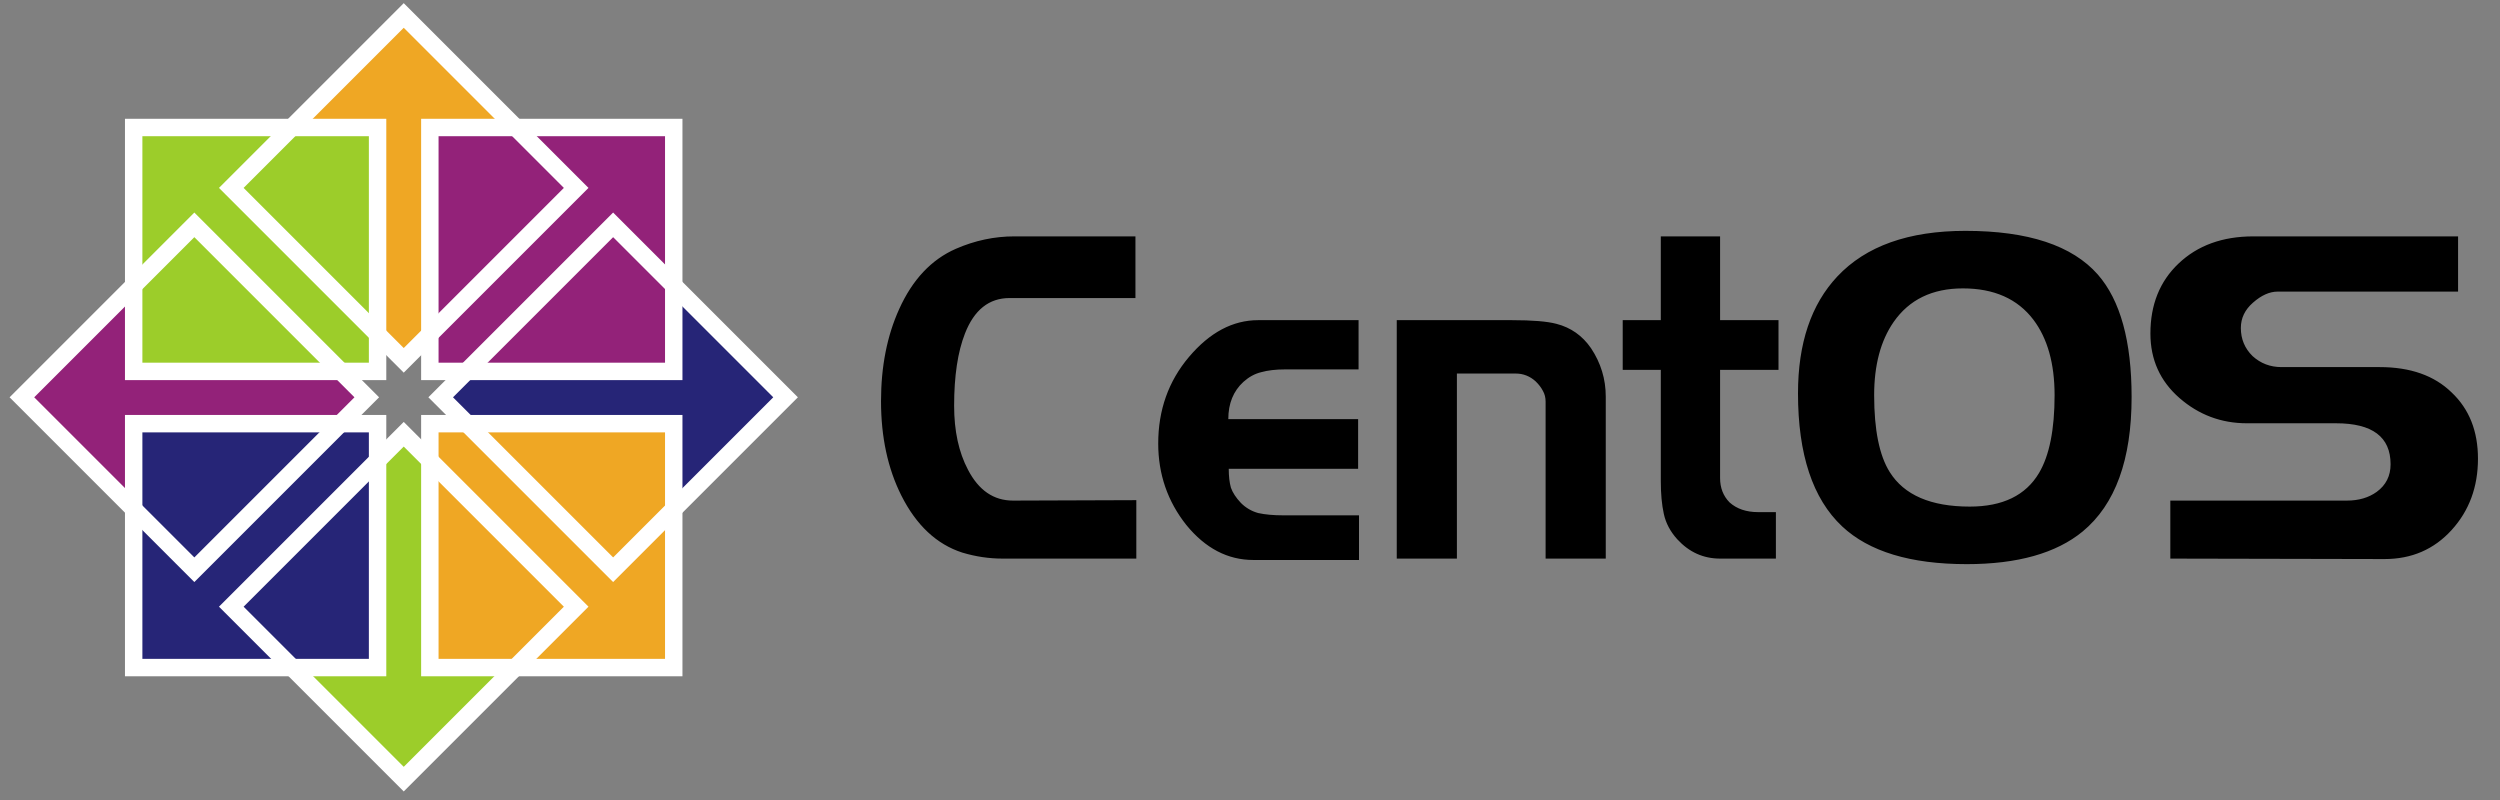 <?xml version="1.0" encoding="UTF-8" standalone="no"?>
<!-- Created with Inkscape (http://www.inkscape.org/) -->
<svg
   xmlns:dc="http://purl.org/dc/elements/1.1/"
   xmlns:cc="http://creativecommons.org/ns#"
   xmlns:rdf="http://www.w3.org/1999/02/22-rdf-syntax-ns#"
   xmlns:svg="http://www.w3.org/2000/svg"
   xmlns="http://www.w3.org/2000/svg"
   xmlns:sodipodi="http://sodipodi.sourceforge.net/DTD/sodipodi-0.dtd"
   xmlns:inkscape="http://www.inkscape.org/namespaces/inkscape"
   width="150"
   height="48"
   id="svg2897"
   sodipodi:version="0.32"
   inkscape:version="0.46"
   sodipodi:docname="centos-black.svg"
   inkscape:output_extension="org.inkscape.output.svg.inkscape"
   version="1.0">
  <rect width="100%" height="100%" fill="#808080" stroke="none"/>
  <defs
     id="defs2899">
    <clipPath
       clipPathUnits="userSpaceOnUse"
       id="clipPath4429">
      <g
         transform="matrix(0.995,0,0,1,1.786,0)"
         id="g4431">
        <path
           sodipodi:nodetypes="ccccccccc"
           style="fill:#efa724;fill-opacity:1;fill-rule:evenodd;stroke:none;stroke-width:30;stroke-linecap:round;stroke-linejoin:round;marker:none;marker-start:none;marker-mid:none;marker-end:none;stroke-miterlimit:4;stroke-dasharray:none;stroke-dashoffset:0;stroke-opacity:1;visibility:visible;display:inline;overflow:visible"
           d="M 322.541,2800.938 L 318.106,2806.667 L 313.671,2800.938 L 313.671,2757.795 L 294.732,2757.795 L 318.106,2732.258 L 341.238,2757.795 L 322.541,2757.795 L 322.541,2800.938 z"
           id="path4433" />
      </g>
    </clipPath>
  </defs>
  <sodipodi:namedview
     id="base"
     pagecolor="#ffffff"
     bordercolor="#666666"
     borderopacity="1.0"
     gridtolerance="10000"
     guidetolerance="10"
     objecttolerance="10"
     inkscape:pageopacity="0.0"
     inkscape:pageshadow="2"
     inkscape:zoom="5.6486847"
     inkscape:cx="77.4421"
     inkscape:cy="24"
     inkscape:document-units="px"
     inkscape:current-layer="layer1"
     showgrid="false"
     inkscape:window-width="1360"
     inkscape:window-height="693"
     inkscape:window-x="0"
     inkscape:window-y="25"
     showborder="true"
     inkscape:showpageshadow="false"
     showguides="true"
     inkscape:guide-bbox="true">
    <inkscape:grid
       type="xygrid"
       id="grid3843"
       visible="true"
       enabled="true" />
  </sodipodi:namedview>
  <g
     inkscape:label="Layer 1"
     inkscape:groupmode="layer"
     id="layer1"
     transform="translate(919.754,-561.041)">
    <rect
       style="opacity:0;fill:#ffffff;fill-opacity:1;fill-rule:nonzero;stroke:none;stroke-width:1;stroke-linecap:round;stroke-linejoin:round;marker:none;marker-start:none;marker-mid:none;marker-end:none;stroke-miterlimit:4;stroke-dasharray:none;stroke-dashoffset:0;stroke-opacity:1;visibility:visible;display:inline;overflow:visible;enable-background:accumulate"
       id="CENTOSARTWORK"
       width="150"
       height="48"
       x="-919.754"
       y="561.041"
       inkscape:label="#rect3427" />
    <g
       id="g2529"
       transform="matrix(1.386,0,0,1.386,319.677,-131.351)">
      <g
         inkscape:label="#g9335"
         inkscape:export-ydpi="28.883154"
         inkscape:export-xdpi="28.883154"
         inkscape:export-filename="/home/al/Desktop/CentOS/Symbol Construction/CentOSSymbol_20.png"
         transform="matrix(4.7716762e-2,0,0,4.7716744e-2,-887.559,464.098)"
         id="g9335">
        <g
           inkscape:export-ydpi="50.799999"
           inkscape:export-xdpi="50.799999"
           inkscape:export-filename="/home/al/Desktop/CentOSSymbol_Final.png"
           id="g13583"
           transform="matrix(1.181,0,0,1.181,586.421,-1141.372)">
          <g
             transform="translate(-556.833,-494.556)"
             id="g13467">
            <g
               transform="matrix(0,-3.777,3.777,0,-6968.629,3636.305)"
               id="g13395">
              <g
                 id="g13397"
                 transform="translate(16.28,-899.167)">
                <g
                   transform="matrix(1.067,0,0,1,-26.936,-4.1328125e-5)"
                   id="g13399">
                  <path
                     sodipodi:nodetypes="ccccccccc"
                     style="fill:#932279;fill-opacity:1;fill-rule:evenodd;stroke:none;stroke-width:30;stroke-linecap:round;stroke-linejoin:round;marker:none;marker-start:none;marker-mid:none;marker-end:none;stroke-miterlimit:4;stroke-dasharray:none;stroke-dashoffset:0;stroke-opacity:1;visibility:visible;display:inline;overflow:visible"
                     d="M 323.367,2798.161 L 317.96,2803.962 L 312.554,2798.161 L 312.554,2757.335 L 294.541,2757.335 L 317.96,2732.437 L 340.985,2757.335 L 323.367,2757.335 L 323.367,2798.161 z"
                     id="path13401" />
                </g>
                <g
                   clip-path="url(#clipPath4429)"
                   id="g13405"
                   transform="matrix(1.072,0,0,1,-28.851,-4.1328125e-5)" />
              </g>
            </g>
            <g
               id="g13407"
               transform="matrix(3.777,0,0,3.777,-988.71,-4824.494)">
              <g
                 transform="translate(16.28,-899.167)"
                 id="g13409">
                <g
                   id="g13411"
                   transform="matrix(1.067,0,0,1,-26.936,-4.1328125e-5)">
                  <path
                     id="path13413"
                     d="M 323.367,2798.161 L 317.96,2803.962 L 312.554,2798.161 L 312.554,2757.335 L 294.541,2757.335 L 317.96,2732.437 L 340.985,2757.335 L 323.367,2757.335 L 323.367,2798.161 z"
                     style="fill:#efa724;fill-opacity:1;fill-rule:evenodd;stroke:none;stroke-width:30;stroke-linecap:round;stroke-linejoin:round;marker:none;marker-start:none;marker-mid:none;marker-end:none;stroke-miterlimit:4;stroke-dasharray:none;stroke-dashoffset:0;stroke-opacity:1;visibility:visible;display:inline;overflow:visible"
                     sodipodi:nodetypes="ccccccccc" />
                </g>
                <g
                   transform="matrix(1.072,0,0,1,-28.851,-4.1328125e-5)"
                   id="g13417"
                   clip-path="url(#clipPath4429)" />
              </g>
            </g>
            <g
               transform="matrix(0,3.777,-3.777,0,10868.313,1216.913)"
               id="g13419">
              <g
                 id="g13421"
                 transform="matrix(1.067,0,0,1,-26.936,-4.1328125e-5)">
                <path
                   id="path13423"
                   d="M 323.367,2798.161 L 317.96,2803.962 L 312.554,2798.161 L 312.554,2757.335 L 294.541,2757.335 L 317.96,2732.437 L 340.985,2757.335 L 323.367,2757.335 L 323.367,2798.161 z"
                   style="fill:#262577;fill-opacity:1;fill-rule:evenodd;stroke:none;stroke-width:30;stroke-linecap:round;stroke-linejoin:round;marker:none;marker-start:none;marker-mid:none;marker-end:none;stroke-miterlimit:4;stroke-dasharray:none;stroke-dashoffset:0;stroke-opacity:1;visibility:visible;display:inline;overflow:visible"
                   sodipodi:nodetypes="ccccccccc" />
              </g>
              <g
                 transform="matrix(1.072,0,0,1,-28.851,-4.1328125e-5)"
                 id="g13427"
                 clip-path="url(#clipPath4429)" />
            </g>
            <g
               id="g13429"
               transform="matrix(-3.777,0,0,-3.777,1492.17,9616.223)">
              <g
                 transform="translate(16.28,-899.167)"
                 id="g13431">
                <g
                   id="g13433"
                   transform="matrix(1.067,0,0,1,-26.936,-4.1328125e-5)">
                  <path
                     id="path13435"
                     d="M 323.367,2798.161 L 317.96,2803.962 L 312.554,2798.161 L 312.554,2757.335 L 294.541,2757.335 L 317.96,2732.437 L 340.985,2757.335 L 323.367,2757.335 L 323.367,2798.161 z"
                     style="fill:#9ccd2a;fill-opacity:1;fill-rule:evenodd;stroke:none;stroke-width:30;stroke-linecap:round;stroke-linejoin:round;marker:none;marker-start:none;marker-mid:none;marker-end:none;stroke-miterlimit:4;stroke-dasharray:none;stroke-dashoffset:0;stroke-opacity:1;visibility:visible;display:inline;overflow:visible"
                     sodipodi:nodetypes="ccccccccc" />
                </g>
                <g
                   transform="matrix(1.072,0,0,1,-28.851,-4.1328125e-5)"
                   id="g13439"
                   clip-path="url(#clipPath4429)" />
              </g>
            </g>
            <g
               id="g13441"
               transform="matrix(3.777,0,0,3.777,-2493.849,-6445.18)">
              <rect
                 y="2285.789"
                 x="671.984"
                 height="49.606"
                 width="49.606"
                 id="rect13443"
                 style="fill:#9ccd2a;fill-opacity:1;stroke:#ffffff;stroke-width:3.543;stroke-linecap:butt;stroke-linejoin:miter;stroke-miterlimit:4;stroke-dasharray:none;stroke-dashoffset:0;stroke-opacity:1" />
              <rect
                 style="fill:#932279;fill-opacity:1;stroke:#ffffff;stroke-width:3.543;stroke-linecap:butt;stroke-linejoin:miter;stroke-miterlimit:4;stroke-dasharray:none;stroke-dashoffset:0;stroke-opacity:1"
                 id="rect13445"
                 width="49.606"
                 height="49.606"
                 x="732.221"
                 y="2285.789" />
              <rect
                 y="2346.026"
                 x="732.221"
                 height="49.606"
                 width="49.606"
                 id="rect13447"
                 style="fill:#efa724;fill-opacity:1;stroke:#ffffff;stroke-width:3.543;stroke-linecap:butt;stroke-linejoin:miter;stroke-miterlimit:4;stroke-dasharray:none;stroke-dashoffset:0;stroke-opacity:1" />
              <rect
                 style="fill:#262577;fill-opacity:1;stroke:#ffffff;stroke-width:3.543;stroke-linecap:butt;stroke-linejoin:miter;stroke-miterlimit:4;stroke-dasharray:none;stroke-dashoffset:0;stroke-opacity:1"
                 id="rect13449"
                 width="49.606"
                 height="49.606"
                 x="671.984"
                 y="2346.026" />
            </g>
            <rect
               transform="matrix(0.707,-0.707,0.707,0.707,0,0)"
               style="fill:none;fill-opacity:1;stroke:#ffffff;stroke-width:13.383;stroke-linecap:butt;stroke-linejoin:miter;stroke-miterlimit:4;stroke-dasharray:none;stroke-dashoffset:0;stroke-opacity:1"
               id="rect13459"
               width="187.367"
               height="187.367"
               x="-1723.575"
               y="1664.69" />
            <rect
               transform="matrix(0.707,-0.707,0.707,0.707,0,0)"
               y="1664.69"
               x="-1496.057"
               height="187.367"
               width="187.367"
               id="rect13461"
               style="fill:none;fill-opacity:1;stroke:#ffffff;stroke-width:13.383;stroke-linecap:butt;stroke-linejoin:miter;stroke-miterlimit:4;stroke-dasharray:none;stroke-dashoffset:0;stroke-opacity:1" />
            <rect
               transform="matrix(0.707,-0.707,0.707,0.707,0,0)"
               style="fill:none;fill-opacity:1;stroke:#ffffff;stroke-width:13.383;stroke-linecap:butt;stroke-linejoin:miter;stroke-miterlimit:4;stroke-dasharray:none;stroke-dashoffset:0;stroke-opacity:1"
               id="rect13463"
               width="187.367"
               height="187.367"
               x="-1496.057"
               y="1892.207" />
            <rect
               transform="matrix(0.707,-0.707,0.707,0.707,0,0)"
               y="1892.207"
               x="-1723.575"
               height="187.367"
               width="187.367"
               id="rect13465"
               style="fill:none;fill-opacity:1;stroke:#ffffff;stroke-width:13.383;stroke-linecap:butt;stroke-linejoin:miter;stroke-miterlimit:4;stroke-dasharray:none;stroke-dashoffset:0;stroke-opacity:1" />
          </g>
        </g>
      </g>
      <path
         inkscape:label=""
         id="path3841"
         d="M -845.059,523.743 L -850.848,523.743 C -851.435,523.743 -852.015,523.657 -852.59,523.484 C -853.701,523.126 -854.582,522.302 -855.231,521.013 C -855.818,519.844 -856.111,518.482 -856.111,516.928 C -856.111,515.427 -855.849,514.098 -855.325,512.942 C -854.75,511.667 -853.932,510.797 -852.871,510.332 C -852.047,509.973 -851.204,509.794 -850.342,509.794 L -845.097,509.794 L -845.097,512.464 L -850.548,512.464 C -851.435,512.464 -852.078,512.976 -852.477,513.999 C -852.79,514.796 -852.946,515.839 -852.946,517.127 C -852.946,518.217 -852.746,519.14 -852.346,519.897 C -851.884,520.787 -851.235,521.232 -850.398,521.232 L -845.059,521.213 L -845.059,523.743 M -835.419,523.803 L -839.99,523.803 C -841.102,523.803 -842.069,523.298 -842.894,522.289 C -843.705,521.266 -844.111,520.09 -844.111,518.761 C -844.111,517.313 -843.668,516.065 -842.781,515.015 C -841.882,513.952 -840.883,513.421 -839.784,513.421 L -835.438,513.421 L -835.438,515.553 L -838.623,515.553 C -839.022,515.553 -839.366,515.593 -839.653,515.673 C -839.928,515.739 -840.184,515.879 -840.421,516.091 C -840.858,516.49 -841.077,517.028 -841.077,517.705 L -835.457,517.705 L -835.457,519.857 L -841.058,519.857 C -841.058,520.176 -841.027,520.449 -840.964,520.674 C -840.889,520.887 -840.746,521.106 -840.533,521.332 C -840.321,521.545 -840.071,521.691 -839.784,521.771 C -839.484,521.837 -839.122,521.87 -838.698,521.87 L -835.419,521.87 L -835.419,523.803 M -824.737,523.743 L -827.341,523.743 L -827.341,516.948 C -827.341,516.775 -827.379,516.623 -827.454,516.49 C -827.528,516.344 -827.635,516.204 -827.772,516.071 C -828.022,515.845 -828.309,515.732 -828.634,515.732 L -831.181,515.732 L -831.181,523.743 L -833.785,523.743 L -833.785,513.421 L -828.802,513.421 C -827.916,513.421 -827.272,513.474 -826.873,513.58 C -826.248,513.74 -825.749,514.092 -825.374,514.636 C -824.95,515.274 -824.737,515.972 -824.737,516.729 L -824.737,523.743 M -817.259,515.573 L -819.788,515.573 L -819.788,520.256 C -819.788,520.681 -819.651,521.033 -819.376,521.312 C -819.064,521.591 -818.652,521.731 -818.14,521.731 L -817.372,521.731 L -817.372,523.743 L -819.788,523.743 C -820.512,523.743 -821.13,523.464 -821.642,522.906 C -821.942,522.574 -822.136,522.209 -822.223,521.81 C -822.311,521.412 -822.354,520.94 -822.354,520.396 L -822.354,515.573 L -824.003,515.573 L -824.003,513.421 L -822.354,513.421 L -822.354,509.794 L -819.788,509.794 L -819.788,513.421 L -817.259,513.421 L -817.259,515.573 M -801.973,516.749 C -801.973,519.459 -802.678,521.399 -804.09,522.568 C -805.238,523.511 -806.912,523.983 -809.11,523.983 C -811.545,523.983 -813.343,523.438 -814.505,522.348 C -815.778,521.153 -816.415,519.233 -816.415,516.589 C -816.415,514.424 -815.847,512.737 -814.711,511.528 C -813.474,510.212 -811.626,509.555 -809.166,509.555 C -806.456,509.555 -804.545,510.186 -803.434,511.448 C -802.46,512.564 -801.973,514.331 -801.973,516.749 M -805.307,516.669 C -805.307,515.301 -805.613,514.211 -806.225,513.401 C -806.912,512.497 -807.93,512.046 -809.278,512.046 C -810.602,512.046 -811.601,512.531 -812.275,513.5 C -812.837,514.311 -813.118,515.367 -813.118,516.669 C -813.118,518.17 -812.894,519.28 -812.444,519.997 C -811.82,520.993 -810.665,521.492 -808.979,521.492 C -807.555,521.492 -806.556,521.007 -805.981,520.037 C -805.532,519.28 -805.307,518.157 -805.307,516.669 M -786.979,519.419 C -786.979,520.641 -787.359,521.671 -788.121,522.508 C -788.883,523.345 -789.851,523.763 -791.025,523.763 L -800.297,523.743 L -800.297,521.232 L -792.654,521.232 C -792.142,521.232 -791.712,521.106 -791.362,520.854 C -790.962,520.562 -790.762,520.163 -790.762,519.658 C -790.762,518.476 -791.549,517.885 -793.123,517.885 L -796.982,517.885 C -798.093,517.885 -799.067,517.519 -799.904,516.789 C -800.74,516.058 -801.159,515.128 -801.159,513.999 C -801.159,512.75 -800.753,511.74 -799.941,510.97 C -799.117,510.186 -798.037,509.794 -796.701,509.794 L -787.84,509.794 L -787.84,512.185 L -795.652,512.185 C -796.001,512.185 -796.357,512.345 -796.719,512.664 C -797.069,512.969 -797.244,513.334 -797.244,513.76 C -797.244,514.238 -797.075,514.643 -796.738,514.975 C -796.388,515.294 -795.97,515.453 -795.483,515.453 L -791.231,515.453 C -789.907,515.453 -788.87,515.819 -788.121,516.549 C -787.359,517.267 -786.979,518.223 -786.979,519.419"
         clip-path="none"
         style="font-size:72.705px;font-style:normal;font-variant:normal;font-weight:200;font-stretch:normal;text-align:start;line-height:125%;writing-mode:lr-tb;text-anchor:start;fill:#000000;fill-opacity:1;stroke:none;stroke-width:2.48;stroke-linecap:butt;stroke-linejoin:miter;stroke-miterlimit:4;stroke-dasharray:none;stroke-opacity:1;display:inline;font-family:Denmark;-inkscape-font-specification:Denmark Ultra-Light" />
    </g>
  </g>
</svg>
